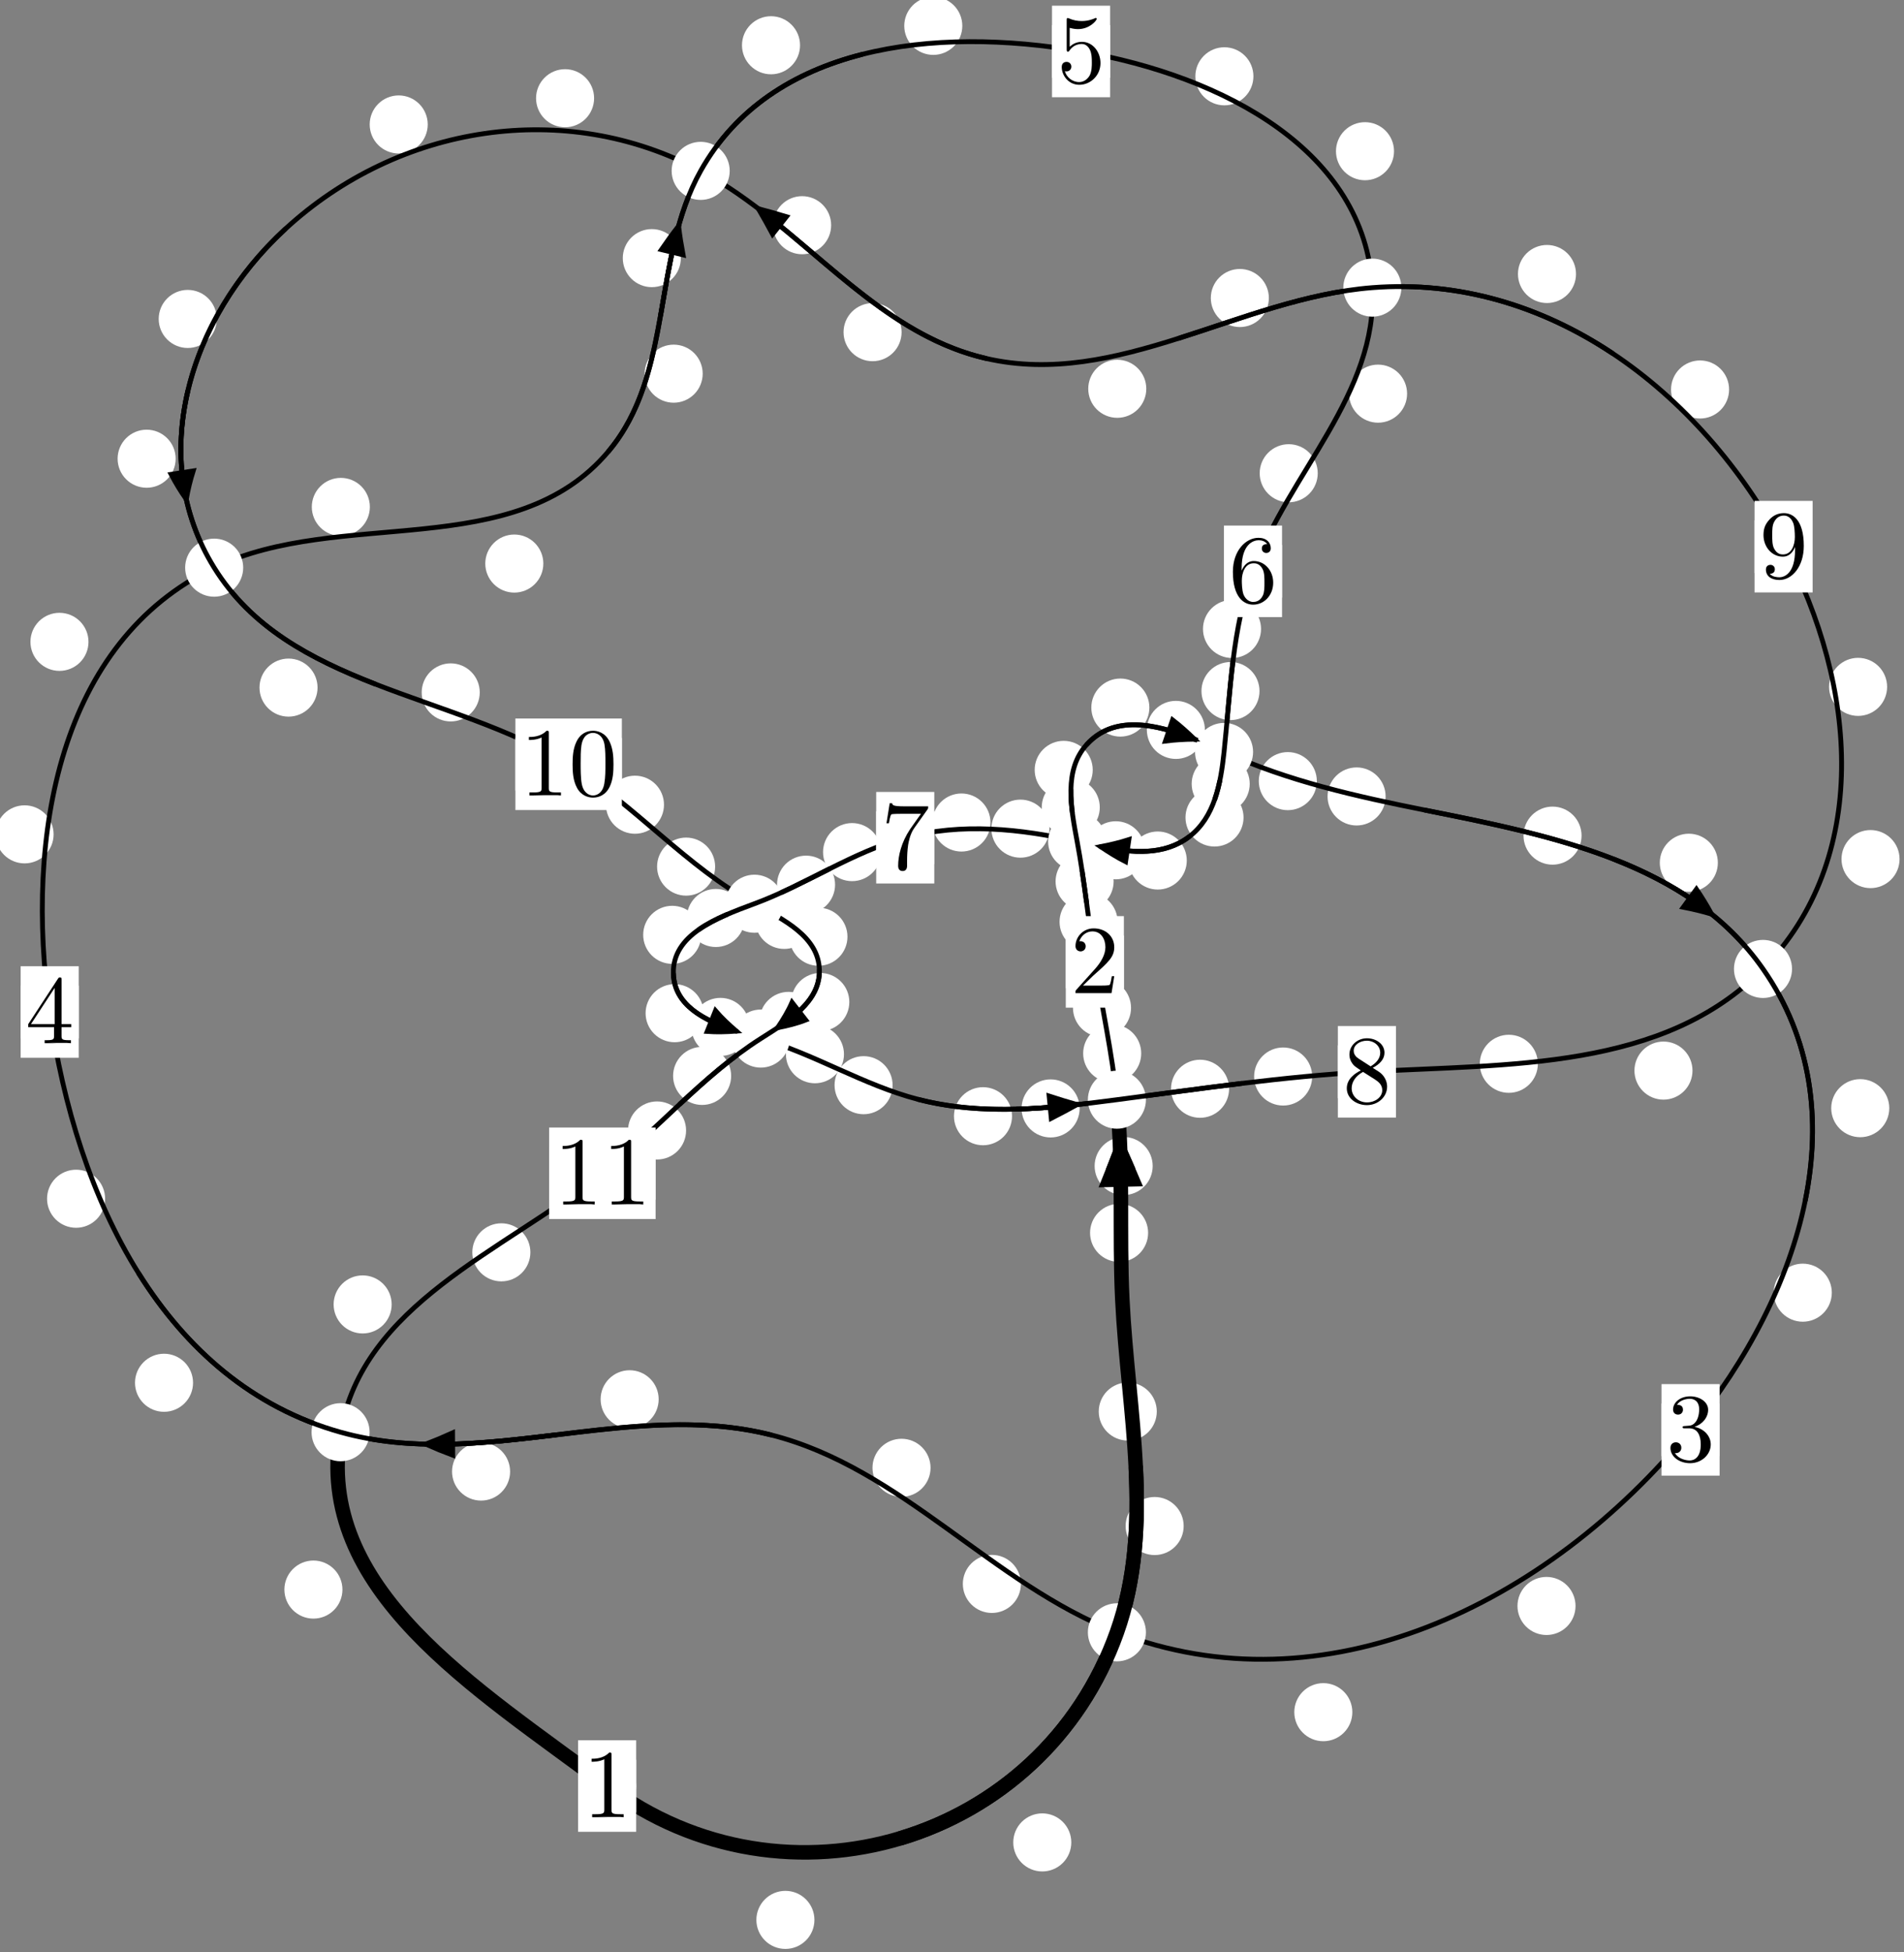 <?xml version="1.0"?>
<!-- Created by MetaPost 1.999 on 2021.07.06:0014 -->
<svg version="1.1" xmlns="http://www.w3.org/2000/svg" xmlns:xlink="http://www.w3.org/1999/xlink" width="196.042" height="200.915" viewBox="0 0 196.042 200.915">
<rect x="0" y="0" width="196.042" height="200.915" fill="#808080" stroke="none"/>
<!-- Original BoundingBox: -115.457031 -32.587616 80.584686 168.327499 -->
  <defs>
    <g transform="scale(0.01,0.01)" id="GLYPHcmr10_48">
      <path style="fill-rule: evenodd;" d="M460 -320C460 -400,455 -480,420 -554C374 -650,292 -666,250 -666C190 -666,117 -640,76 -547C44 -478,39 -400,39 -320C39 -245,43 -155,84 -79C127 2,200 22,249 22C303 22,379 1,423 -94C455 -163,460 -241,460 -320M249 -0C210 -0,151 -25,133 -121C122 -181,122 -273,122 -332C122 -396,122 -462,130 -516C149 -635,224 -644,249 -644C282 -644,348 -626,367 -527C377 -471,377 -395,377 -332C377 -257,377 -189,366 -125C351 -30,294 -0,249 -0"></path>
    </g>
    <g transform="scale(0.01,0.01)" id="GLYPHcmr10_49">
      <path style="fill-rule: evenodd;" d="M294 -640C294 -664,294 -666,271 -666C209 -602,121 -602,89 -602L89 -571C109 -571,168 -571,220 -597L220 -79C220 -43,217 -31,127 -31L95 -31L95 -0L257 -0L130 -3L217 -3L257 -3L297 -3L384 -3L419 -0L419 -31L387 -31C297 -31,294 -42,294 -79"></path>
    </g>
    <g transform="scale(0.01,0.01)" id="GLYPHcmr10_50">
      <path style="fill-rule: evenodd;" d="M127 -77L233 -180C389 -318,449 -372,449 -472C449 -586,359 -666,237 -666C124 -666,50 -574,50 -485C50 -429,100 -429,103 -429C120 -429,155 -441,155 -482C155 -508,137 -534,102 -534C94 -534,92 -534,89 -533C112 -598,166 -635,224 -635C315 -635,358 -554,358 -472C358 -392,308 -313,253 -251L61 -37C50 -26,50 -24,50 -0L421 -0L449 -174L424 -174C419 -144,412 -100,402 -85C395 -77,329 -77,307 -77"></path>
    </g>
    <g transform="scale(0.01,0.01)" id="GLYPHcmr10_51">
      <path style="fill-rule: evenodd;" d="M290 -352C372 -379,430 -449,430 -528C430 -610,342 -666,246 -666C145 -666,69 -606,69 -530C69 -497,91 -478,120 -478C151 -478,171 -500,171 -529C171 -579,124 -579,109 -579C140 -628,206 -641,242 -641C283 -641,338 -619,338 -529C338 -517,336 -459,310 -415C280 -367,246 -364,221 -363C213 -362,189 -360,182 -360C174 -359,167 -358,167 -348C167 -337,174 -337,191 -337L235 -337C317 -337,354 -269,354 -171C354 -35,285 -6,241 -6C198 -6,123 -23,88 -82C123 -77,154 -99,154 -137C154 -173,127 -193,98 -193C74 -193,42 -179,42 -135C42 -44,135 22,244 22C366 22,457 -69,457 -171C457 -253,394 -331,290 -352"></path>
    </g>
    <g transform="scale(0.01,0.01)" id="GLYPHcmr10_52">
      <path style="fill-rule: evenodd;" d="M294 -165L294 -78C294 -42,292 -31,218 -31L197 -31L197 -0L332 -0L238 -3L290 -3L332 -3L374 -3L427 -3L468 -0L468 -31L447 -31C373 -31,371 -42,371 -78L371 -165L471 -165L471 -196L371 -196L371 -651C371 -671,371 -677,355 -677C346 -677,343 -677,335 -665L28 -196L28 -165M300 -196L56 -196L300 -569"></path>
    </g>
    <g transform="scale(0.01,0.01)" id="GLYPHcmr10_53">
      <path style="fill-rule: evenodd;" d="M449 -201C449 -320,367 -420,259 -420C211 -420,168 -404,132 -369L132 -564C152 -558,185 -551,217 -551C340 -551,410 -642,410 -655C410 -661,407 -666,400 -666C399 -666,397 -666,392 -663C372 -654,323 -634,256 -634C216 -634,170 -641,123 -662C115 -665,113 -665,111 -665C101 -665,101 -657,101 -641L101 -345C101 -327,101 -319,115 -319C122 -319,124 -322,128 -328C139 -344,176 -398,257 -398C309 -398,334 -352,342 -334C358 -297,360 -258,360 -208C360 -173,360 -113,336 -71C312 -32,275 -6,229 -6C156 -6,99 -59,82 -118C85 -117,88 -116,99 -116C132 -116,149 -141,149 -165C149 -189,132 -214,99 -214C85 -214,50 -207,50 -161C50 -75,119 22,231 22C347 22,449 -74,449 -201"></path>
    </g>
    <g transform="scale(0.01,0.01)" id="GLYPHcmr10_54">
      <path style="fill-rule: evenodd;" d="M132 -328L132 -352C132 -605,256 -641,307 -641C331 -641,373 -635,395 -601C380 -601,340 -601,340 -556C340 -525,364 -510,386 -510C402 -510,432 -519,432 -558C432 -618,388 -666,305 -666C177 -666,42 -537,42 -316C42 -49,158 22,251 22C362 22,457 -72,457 -204C457 -331,368 -427,257 -427C189 -427,152 -376,132 -328M251 -6C188 -6,158 -66,152 -81C134 -128,134 -208,134 -226C134 -304,166 -404,256 -404C272 -404,318 -404,349 -342C367 -305,367 -254,367 -205C367 -157,367 -107,350 -71C320 -11,274 -6,251 -6"></path>
    </g>
    <g transform="scale(0.01,0.01)" id="GLYPHcmr10_55">
      <path style="fill-rule: evenodd;" d="M476 -609C485 -621,485 -623,485 -644L242 -644C120 -644,118 -657,114 -676L89 -676L56 -470L81 -470C84 -486,93 -549,106 -561C113 -567,191 -567,204 -567L411 -567C400 -551,321 -442,299 -409C209 -274,176 -135,176 -33C176 -23,176 22,222 22C268 22,268 -23,268 -33L268 -84C268 -139,271 -194,279 -248C283 -271,297 -357,341 -419"></path>
    </g>
    <g transform="scale(0.01,0.01)" id="GLYPHcmr10_56">
      <path style="fill-rule: evenodd;" d="M163 -457C117 -487,113 -521,113 -538C113 -599,178 -641,249 -641C322 -641,386 -589,386 -517C386 -460,347 -412,287 -377M309 -362C381 -399,430 -451,430 -517C430 -609,341 -666,250 -666C150 -666,69 -592,69 -499C69 -481,71 -436,113 -389C124 -377,161 -352,186 -335C128 -306,42 -250,42 -151C42 -45,144 22,249 22C362 22,457 -61,457 -168C457 -204,446 -249,408 -291C389 -312,373 -322,309 -362M209 -320L332 -242C360 -223,407 -193,407 -132C407 -58,332 -6,250 -6C164 -6,92 -68,92 -151C92 -209,124 -273,209 -320"></path>
    </g>
    <g transform="scale(0.01,0.01)" id="GLYPHcmr10_57">
      <path style="fill-rule: evenodd;" d="M367 -318L367 -286C367 -52,263 -6,205 -6C188 -6,134 -8,107 -42C151 -42,159 -71,159 -88C159 -119,135 -134,113 -134C97 -134,67 -125,67 -86C67 -19,121 22,206 22C335 22,457 -114,457 -329C457 -598,342 -666,253 -666C198 -666,149 -648,106 -603C65 -558,42 -516,42 -441C42 -316,130 -218,242 -218C303 -218,344 -260,367 -318M243 -241C227 -241,181 -241,150 -304C132 -341,132 -391,132 -440C132 -494,132 -541,153 -578C180 -628,218 -641,253 -641C299 -641,332 -607,349 -562C361 -530,365 -467,365 -421C365 -338,331 -241,243 -241"></path>
    </g>
  </defs>
  <path d="M83.856 197.599C83.856 196.806,83.541 196.046,82.981 195.486C82.42 194.925,81.66 194.61,80.868 194.61C80.075 194.61,79.315 194.925,78.754 195.486C78.194 196.046,77.879 196.806,77.879 197.599C77.879 198.392,78.194 199.152,78.754 199.712C79.315 200.273,80.075 200.588,80.868 200.588C81.66 200.588,82.42 200.273,82.981 199.712C83.541 199.152,83.856 198.392,83.856 197.599Z" style="fill: rgb(100%,100%,100%);stroke: none;"></path>
  <path d="M65.501 183.824C65.501 183.031,65.186 182.271,64.625 181.711C64.065 181.15,63.304 180.835,62.512 180.835C61.719 180.835,60.959 181.15,60.398 181.711C59.838 182.271,59.523 183.031,59.523 183.824C59.523 184.617,59.838 185.377,60.398 185.937C60.959 186.498,61.719 186.813,62.512 186.813C63.304 186.813,64.065 186.498,64.625 185.937C65.186 185.377,65.501 184.617,65.501 183.824Z" style="fill: rgb(100%,100%,100%);stroke: none;"></path>
  <path d="M121.875 157.061C121.875 156.269,121.56 155.509,121 154.948C120.439 154.388,119.679 154.073,118.886 154.073C118.094 154.073,117.334 154.388,116.773 154.948C116.213 155.509,115.898 156.269,115.898 157.061C115.898 157.854,116.213 158.614,116.773 159.175C117.334 159.735,118.094 160.05,118.886 160.05C119.679 160.05,120.439 159.735,121 159.175C121.56 158.614,121.875 157.854,121.875 157.061Z" style="fill: rgb(100%,100%,100%);stroke: none;"></path>
  <path d="M110.305 189.625C110.305 188.832,109.99 188.072,109.43 187.512C108.869 186.951,108.109 186.636,107.317 186.636C106.524 186.636,105.764 186.951,105.203 187.512C104.643 188.072,104.328 188.832,104.328 189.625C104.328 190.418,104.643 191.178,105.203 191.738C105.764 192.299,106.524 192.614,107.317 192.614C108.109 192.614,108.869 192.299,109.43 191.738C109.99 191.178,110.305 190.418,110.305 189.625Z" style="fill: rgb(100%,100%,100%);stroke: none;"></path>
  <path d="M118.213 126.889C118.213 126.096,117.898 125.336,117.338 124.776C116.777 124.215,116.017 123.9,115.224 123.9C114.432 123.9,113.672 124.215,113.111 124.776C112.551 125.336,112.236 126.096,112.236 126.889C112.236 127.682,112.551 128.442,113.111 129.002C113.672 129.563,114.432 129.878,115.224 129.878C116.017 129.878,116.777 129.563,117.338 129.002C117.898 128.442,118.213 127.682,118.213 126.889Z" style="fill: rgb(100%,100%,100%);stroke: none;"></path>
  <path d="M119.107 145.276C119.107 144.484,118.792 143.724,118.232 143.163C117.671 142.603,116.911 142.288,116.118 142.288C115.326 142.288,114.566 142.603,114.005 143.163C113.445 143.724,113.13 144.484,113.13 145.276C113.13 146.069,113.445 146.829,114.005 147.39C114.566 147.95,115.326 148.265,116.118 148.265C116.911 148.265,117.671 147.95,118.232 147.39C118.792 146.829,119.107 146.069,119.107 145.276Z" style="fill: rgb(100%,100%,100%);stroke: none;"></path>
  <path d="M117.503 108.418C117.503 107.625,117.189 106.865,116.628 106.304C116.068 105.744,115.307 105.429,114.515 105.429C113.722 105.429,112.962 105.744,112.401 106.304C111.841 106.865,111.526 107.625,111.526 108.418C111.526 109.21,111.841 109.971,112.401 110.531C112.962 111.092,113.722 111.407,114.515 111.407C115.307 111.407,116.068 111.092,116.628 110.531C117.189 109.971,117.503 109.21,117.503 108.418Z" style="fill: rgb(100%,100%,100%);stroke: none;"></path>
  <path d="M118.684 120.009C118.684 119.216,118.369 118.456,117.808 117.896C117.248 117.335,116.488 117.02,115.695 117.02C114.902 117.02,114.142 117.335,113.582 117.896C113.021 118.456,112.706 119.216,112.706 120.009C112.706 120.802,113.021 121.562,113.582 122.122C114.142 122.683,114.902 122.998,115.695 122.998C116.488 122.998,117.248 122.683,117.808 122.122C118.369 121.562,118.684 120.802,118.684 120.009Z" style="fill: rgb(100%,100%,100%);stroke: none;"></path>
  <path d="M115.072 94.876C115.072 94.083,114.757 93.323,114.197 92.763C113.636 92.202,112.876 91.887,112.083 91.887C111.291 91.887,110.531 92.202,109.97 92.763C109.41 93.323,109.095 94.083,109.095 94.876C109.095 95.669,109.41 96.429,109.97 96.989C110.531 97.55,111.291 97.865,112.083 97.865C112.876 97.865,113.636 97.55,114.197 96.989C114.757 96.429,115.072 95.669,115.072 94.876Z" style="fill: rgb(100%,100%,100%);stroke: none;"></path>
  <path d="M116.455 103.733C116.455 102.94,116.14 102.18,115.579 101.619C115.019 101.059,114.259 100.744,113.466 100.744C112.673 100.744,111.913 101.059,111.353 101.619C110.792 102.18,110.477 102.94,110.477 103.733C110.477 104.525,110.792 105.286,111.353 105.846C111.913 106.407,112.673 106.721,113.466 106.721C114.259 106.721,115.019 106.407,115.579 105.846C116.14 105.286,116.455 104.525,116.455 103.733Z" style="fill: rgb(100%,100%,100%);stroke: none;"></path>
  <path d="M113.237 83.095C113.237 82.302,112.922 81.542,112.362 80.981C111.801 80.421,111.041 80.106,110.248 80.106C109.456 80.106,108.696 80.421,108.135 80.981C107.575 81.542,107.26 82.302,107.26 83.095C107.26 83.887,107.575 84.647,108.135 85.208C108.696 85.768,109.456 86.083,110.248 86.083C111.041 86.083,111.801 85.768,112.362 85.208C112.922 84.647,113.237 83.887,113.237 83.095Z" style="fill: rgb(100%,100%,100%);stroke: none;"></path>
  <path d="M114.664 90.715C114.664 89.923,114.349 89.163,113.788 88.602C113.228 88.042,112.468 87.727,111.675 87.727C110.882 87.727,110.122 88.042,109.562 88.602C109.001 89.163,108.686 89.923,108.686 90.715C108.686 91.508,109.001 92.268,109.562 92.829C110.122 93.389,110.882 93.704,111.675 93.704C112.468 93.704,113.228 93.389,113.788 92.829C114.349 92.268,114.664 91.508,114.664 90.715Z" style="fill: rgb(100%,100%,100%);stroke: none;"></path>
  <path d="M118.344 72.825C118.344 72.033,118.029 71.272,117.468 70.712C116.908 70.151,116.148 69.837,115.355 69.837C114.562 69.837,113.802 70.151,113.242 70.712C112.681 71.272,112.366 72.033,112.366 72.825C112.366 73.618,112.681 74.378,113.242 74.939C113.802 75.499,114.562 75.814,115.355 75.814C116.148 75.814,116.908 75.499,117.468 74.939C118.029 74.378,118.344 73.618,118.344 72.825Z" style="fill: rgb(100%,100%,100%);stroke: none;"></path>
  <path d="M112.511 79.238C112.511 78.445,112.196 77.685,111.636 77.124C111.075 76.564,110.315 76.249,109.522 76.249C108.73 76.249,107.969 76.564,107.409 77.124C106.849 77.685,106.534 78.445,106.534 79.238C106.534 80.03,106.849 80.79,107.409 81.351C107.969 81.911,108.73 82.226,109.522 82.226C110.315 82.226,111.075 81.911,111.636 81.351C112.196 80.79,112.511 80.03,112.511 79.238Z" style="fill: rgb(100%,100%,100%);stroke: none;"></path>
  <path d="M135.586 80.395C135.586 79.602,135.271 78.842,134.711 78.282C134.15 77.721,133.39 77.406,132.597 77.406C131.805 77.406,131.045 77.721,130.484 78.282C129.924 78.842,129.609 79.602,129.609 80.395C129.609 81.188,129.924 81.948,130.484 82.508C131.045 83.069,131.805 83.384,132.597 83.384C133.39 83.384,134.15 83.069,134.711 82.508C135.271 81.948,135.586 81.188,135.586 80.395Z" style="fill: rgb(100%,100%,100%);stroke: none;"></path>
  <path d="M124.06 75.122C124.06 74.33,123.745 73.569,123.185 73.009C122.624 72.448,121.864 72.134,121.071 72.134C120.279 72.134,119.519 72.448,118.958 73.009C118.398 73.569,118.083 74.33,118.083 75.122C118.083 75.915,118.398 76.675,118.958 77.236C119.519 77.796,120.279 78.111,121.071 78.111C121.864 78.111,122.624 77.796,123.185 77.236C123.745 76.675,124.06 75.915,124.06 75.122Z" style="fill: rgb(100%,100%,100%);stroke: none;"></path>
  <path d="M162.843 86.005C162.843 85.213,162.528 84.453,161.968 83.892C161.407 83.332,160.647 83.017,159.854 83.017C159.062 83.017,158.301 83.332,157.741 83.892C157.18 84.453,156.865 85.213,156.865 86.005C156.865 86.798,157.18 87.558,157.741 88.119C158.301 88.679,159.062 88.994,159.854 88.994C160.647 88.994,161.407 88.679,161.968 88.119C162.528 87.558,162.843 86.798,162.843 86.005Z" style="fill: rgb(100%,100%,100%);stroke: none;"></path>
  <path d="M142.668 81.973C142.668 81.18,142.354 80.42,141.793 79.859C141.233 79.299,140.472 78.984,139.68 78.984C138.887 78.984,138.127 79.299,137.566 79.859C137.006 80.42,136.691 81.18,136.691 81.973C136.691 82.765,137.006 83.525,137.566 84.086C138.127 84.646,138.887 84.961,139.68 84.961C140.472 84.961,141.233 84.646,141.793 84.086C142.354 83.525,142.668 82.765,142.668 81.973Z" style="fill: rgb(100%,100%,100%);stroke: none;"></path>
  <path d="M194.526 114.055C194.526 113.263,194.211 112.503,193.651 111.942C193.09 111.382,192.33 111.067,191.537 111.067C190.745 111.067,189.984 111.382,189.424 111.942C188.863 112.503,188.548 113.263,188.548 114.055C188.548 114.848,188.863 115.608,189.424 116.169C189.984 116.729,190.745 117.044,191.537 117.044C192.33 117.044,193.09 116.729,193.651 116.169C194.211 115.608,194.526 114.848,194.526 114.055Z" style="fill: rgb(100%,100%,100%);stroke: none;"></path>
  <path d="M176.876 88.795C176.876 88.002,176.561 87.242,176.001 86.682C175.44 86.121,174.68 85.806,173.887 85.806C173.095 85.806,172.334 86.121,171.774 86.682C171.213 87.242,170.898 88.002,170.898 88.795C170.898 89.588,171.213 90.348,171.774 90.908C172.334 91.469,173.095 91.784,173.887 91.784C174.68 91.784,175.44 91.469,176.001 90.908C176.561 90.348,176.876 89.588,176.876 88.795Z" style="fill: rgb(100%,100%,100%);stroke: none;"></path>
  <path d="M162.222 165.289C162.222 164.497,161.907 163.736,161.346 163.176C160.786 162.615,160.026 162.3,159.233 162.3C158.44 162.3,157.68 162.615,157.12 163.176C156.559 163.736,156.244 164.497,156.244 165.289C156.244 166.082,156.559 166.842,157.12 167.403C157.68 167.963,158.44 168.278,159.233 168.278C160.026 168.278,160.786 167.963,161.346 167.403C161.907 166.842,162.222 166.082,162.222 165.289Z" style="fill: rgb(100%,100%,100%);stroke: none;"></path>
  <path d="M188.61 133.045C188.61 132.253,188.295 131.493,187.734 130.932C187.174 130.372,186.414 130.057,185.621 130.057C184.828 130.057,184.068 130.372,183.508 130.932C182.947 131.493,182.632 132.253,182.632 133.045C182.632 133.838,182.947 134.598,183.508 135.159C184.068 135.719,184.828 136.034,185.621 136.034C186.414 136.034,187.174 135.719,187.734 135.159C188.295 134.598,188.61 133.838,188.61 133.045Z" style="fill: rgb(100%,100%,100%);stroke: none;"></path>
  <path d="M105.115 163.02C105.115 162.228,104.8 161.467,104.239 160.907C103.679 160.347,102.919 160.032,102.126 160.032C101.333 160.032,100.573 160.347,100.013 160.907C99.452 161.467,99.137 162.228,99.137 163.02C99.137 163.813,99.452 164.573,100.013 165.134C100.573 165.694,101.333 166.009,102.126 166.009C102.919 166.009,103.679 165.694,104.239 165.134C104.8 164.573,105.115 163.813,105.115 163.02Z" style="fill: rgb(100%,100%,100%);stroke: none;"></path>
  <path d="M139.242 176.221C139.242 175.428,138.927 174.668,138.367 174.107C137.806 173.547,137.046 173.232,136.253 173.232C135.461 173.232,134.7 173.547,134.14 174.107C133.579 174.668,133.265 175.428,133.265 176.221C133.265 177.013,133.579 177.774,134.14 178.334C134.7 178.895,135.461 179.21,136.253 179.21C137.046 179.21,137.806 178.895,138.367 178.334C138.927 177.774,139.242 177.013,139.242 176.221Z" style="fill: rgb(100%,100%,100%);stroke: none;"></path>
  <path d="M67.819 144.016C67.819 143.224,67.504 142.464,66.943 141.903C66.383 141.343,65.623 141.028,64.83 141.028C64.037 141.028,63.277 141.343,62.717 141.903C62.156 142.464,61.841 143.224,61.841 144.016C61.841 144.809,62.156 145.569,62.717 146.13C63.277 146.69,64.037 147.005,64.83 147.005C65.623 147.005,66.383 146.69,66.943 146.13C67.504 145.569,67.819 144.809,67.819 144.016Z" style="fill: rgb(100%,100%,100%);stroke: none;"></path>
  <path d="M95.812 151.069C95.812 150.277,95.497 149.516,94.936 148.956C94.376 148.395,93.616 148.08,92.823 148.08C92.03 148.08,91.27 148.395,90.71 148.956C90.149 149.516,89.834 150.277,89.834 151.069C89.834 151.862,90.149 152.622,90.71 153.183C91.27 153.743,92.03 154.058,92.823 154.058C93.616 154.058,94.376 153.743,94.936 153.183C95.497 152.622,95.812 151.862,95.812 151.069Z" style="fill: rgb(100%,100%,100%);stroke: none;"></path>
  <path d="M19.877 142.318C19.877 141.525,19.562 140.765,19.002 140.204C18.441 139.644,17.681 139.329,16.889 139.329C16.096 139.329,15.336 139.644,14.775 140.204C14.215 140.765,13.9 141.525,13.9 142.318C13.9 143.11,14.215 143.87,14.775 144.431C15.336 144.991,16.096 145.306,16.889 145.306C17.681 145.306,18.441 144.991,19.002 144.431C19.562 143.87,19.877 143.11,19.877 142.318Z" style="fill: rgb(100%,100%,100%);stroke: none;"></path>
  <path d="M52.522 151.455C52.522 150.662,52.207 149.902,51.646 149.342C51.086 148.781,50.326 148.466,49.533 148.466C48.74 148.466,47.98 148.781,47.42 149.342C46.859 149.902,46.544 150.662,46.544 151.455C46.544 152.248,46.859 153.008,47.42 153.568C47.98 154.129,48.74 154.444,49.533 154.444C50.326 154.444,51.086 154.129,51.646 153.568C52.207 153.008,52.522 152.248,52.522 151.455Z" style="fill: rgb(100%,100%,100%);stroke: none;"></path>
  <path d="M5.52 85.873C5.52 85.081,5.206 84.32,4.645 83.76C4.085 83.2,3.324 82.885,2.532 82.885C1.739 82.885,0.979 83.2,0.418 83.76C-0.142 84.32,-0.457 85.081,-0.457 85.873C-0.457 86.666,-0.142 87.426,0.418 87.987C0.979 88.547,1.739 88.862,2.532 88.862C3.324 88.862,4.085 88.547,4.645 87.987C5.206 87.426,5.52 86.666,5.52 85.873Z" style="fill: rgb(100%,100%,100%);stroke: none;"></path>
  <path d="M10.822 123.377C10.822 122.584,10.507 121.824,9.947 121.264C9.387 120.703,8.626 120.388,7.834 120.388C7.041 120.388,6.281 120.703,5.72 121.264C5.16 121.824,4.845 122.584,4.845 123.377C4.845 124.17,5.16 124.93,5.72 125.49C6.281 126.051,7.041 126.366,7.834 126.366C8.626 126.366,9.387 126.051,9.947 125.49C10.507 124.93,10.822 124.17,10.822 123.377Z" style="fill: rgb(100%,100%,100%);stroke: none;"></path>
  <path d="M38.082 52.173C38.082 51.38,37.767 50.62,37.207 50.059C36.646 49.499,35.886 49.184,35.093 49.184C34.301 49.184,33.541 49.499,32.98 50.059C32.42 50.62,32.105 51.38,32.105 52.173C32.105 52.965,32.42 53.726,32.98 54.286C33.541 54.847,34.301 55.161,35.093 55.161C35.886 55.161,36.646 54.847,37.207 54.286C37.767 53.726,38.082 52.965,38.082 52.173Z" style="fill: rgb(100%,100%,100%);stroke: none;"></path>
  <path d="M9.111 66.061C9.111 65.268,8.796 64.508,8.236 63.948C7.676 63.387,6.915 63.072,6.123 63.072C5.33 63.072,4.57 63.387,4.009 63.948C3.449 64.508,3.134 65.268,3.134 66.061C3.134 66.854,3.449 67.614,4.009 68.174C4.57 68.735,5.33 69.05,6.123 69.05C6.915 69.05,7.676 68.735,8.236 68.174C8.796 67.614,9.111 66.854,9.111 66.061Z" style="fill: rgb(100%,100%,100%);stroke: none;"></path>
  <path d="M72.352 38.459C72.352 37.667,72.037 36.907,71.477 36.346C70.916 35.786,70.156 35.471,69.363 35.471C68.571 35.471,67.811 35.786,67.25 36.346C66.69 36.907,66.375 37.667,66.375 38.459C66.375 39.252,66.69 40.012,67.25 40.573C67.811 41.133,68.571 41.448,69.363 41.448C70.156 41.448,70.916 41.133,71.477 40.573C72.037 40.012,72.352 39.252,72.352 38.459Z" style="fill: rgb(100%,100%,100%);stroke: none;"></path>
  <path d="M55.944 58.003C55.944 57.211,55.629 56.45,55.068 55.89C54.508 55.329,53.748 55.015,52.955 55.015C52.162 55.015,51.402 55.329,50.842 55.89C50.281 56.45,49.966 57.211,49.966 58.003C49.966 58.796,50.281 59.556,50.842 60.117C51.402 60.677,52.162 60.992,52.955 60.992C53.748 60.992,54.508 60.677,55.068 60.117C55.629 59.556,55.944 58.796,55.944 58.003Z" style="fill: rgb(100%,100%,100%);stroke: none;"></path>
  <path d="M82.375 4.658C82.375 3.865,82.06 3.105,81.499 2.545C80.939 1.984,80.179 1.669,79.386 1.669C78.593 1.669,77.833 1.984,77.273 2.545C76.712 3.105,76.397 3.865,76.397 4.658C76.397 5.451,76.712 6.211,77.273 6.771C77.833 7.332,78.593 7.647,79.386 7.647C80.179 7.647,80.939 7.332,81.499 6.771C82.06 6.211,82.375 5.451,82.375 4.658Z" style="fill: rgb(100%,100%,100%);stroke: none;"></path>
  <path d="M70.102 26.567C70.102 25.774,69.787 25.014,69.226 24.453C68.666 23.893,67.906 23.578,67.113 23.578C66.32 23.578,65.56 23.893,65 24.453C64.439 25.014,64.124 25.774,64.124 26.567C64.124 27.359,64.439 28.119,65 28.68C65.56 29.24,66.32 29.555,67.113 29.555C67.906 29.555,68.666 29.24,69.226 28.68C69.787 28.119,70.102 27.359,70.102 26.567Z" style="fill: rgb(100%,100%,100%);stroke: none;"></path>
  <path d="M129.056 7.853C129.056 7.06,128.741 6.3,128.18 5.74C127.62 5.179,126.86 4.864,126.067 4.864C125.274 4.864,124.514 5.179,123.954 5.74C123.393 6.3,123.078 7.06,123.078 7.853C123.078 8.646,123.393 9.406,123.954 9.966C124.514 10.527,125.274 10.842,126.067 10.842C126.86 10.842,127.62 10.527,128.18 9.966C128.741 9.406,129.056 8.646,129.056 7.853Z" style="fill: rgb(100%,100%,100%);stroke: none;"></path>
  <path d="M99.082 2.661C99.082 1.869,98.768 1.108,98.207 0.548C97.647 -0.013,96.886 -0.327,96.094 -0.327C95.301 -0.327,94.541 -0.013,93.98 0.548C93.42 1.108,93.105 1.869,93.105 2.661C93.105 3.454,93.42 4.214,93.98 4.775C94.541 5.335,95.301 5.65,96.094 5.65C96.886 5.65,97.647 5.335,98.207 4.775C98.768 4.214,99.082 3.454,99.082 2.661Z" style="fill: rgb(100%,100%,100%);stroke: none;"></path>
  <path d="M144.878 40.516C144.878 39.723,144.563 38.963,144.003 38.402C143.442 37.842,142.682 37.527,141.889 37.527C141.097 37.527,140.337 37.842,139.776 38.402C139.216 38.963,138.901 39.723,138.901 40.516C138.901 41.308,139.216 42.069,139.776 42.629C140.337 43.19,141.097 43.505,141.889 43.505C142.682 43.505,143.442 43.19,144.003 42.629C144.563 42.069,144.878 41.308,144.878 40.516Z" style="fill: rgb(100%,100%,100%);stroke: none;"></path>
  <path d="M143.533 15.563C143.533 14.77,143.218 14.01,142.658 13.449C142.097 12.889,141.337 12.574,140.544 12.574C139.752 12.574,138.992 12.889,138.431 13.449C137.871 14.01,137.556 14.77,137.556 15.563C137.556 16.355,137.871 17.116,138.431 17.676C138.992 18.237,139.752 18.551,140.544 18.551C141.337 18.551,142.097 18.237,142.658 17.676C143.218 17.116,143.533 16.355,143.533 15.563Z" style="fill: rgb(100%,100%,100%);stroke: none;"></path>
  <path d="M129.841 64.733C129.841 63.941,129.526 63.18,128.965 62.62C128.405 62.059,127.645 61.744,126.852 61.744C126.059 61.744,125.299 62.059,124.739 62.62C124.178 63.18,123.863 63.941,123.863 64.733C123.863 65.526,124.178 66.286,124.739 66.847C125.299 67.407,126.059 67.722,126.852 67.722C127.645 67.722,128.405 67.407,128.965 66.847C129.526 66.286,129.841 65.526,129.841 64.733Z" style="fill: rgb(100%,100%,100%);stroke: none;"></path>
  <path d="M135.679 48.707C135.679 47.914,135.364 47.154,134.804 46.594C134.243 46.033,133.483 45.718,132.69 45.718C131.898 45.718,131.138 46.033,130.577 46.594C130.017 47.154,129.702 47.914,129.702 48.707C129.702 49.5,130.017 50.26,130.577 50.82C131.138 51.381,131.898 51.696,132.69 51.696C133.483 51.696,134.243 51.381,134.804 50.82C135.364 50.26,135.679 49.5,135.679 48.707Z" style="fill: rgb(100%,100%,100%);stroke: none;"></path>
  <path d="M128.675 80.678C128.675 79.885,128.36 79.125,127.8 78.564C127.24 78.004,126.479 77.689,125.687 77.689C124.894 77.689,124.134 78.004,123.573 78.564C123.013 79.125,122.698 79.885,122.698 80.678C122.698 81.47,123.013 82.23,123.573 82.791C124.134 83.351,124.894 83.666,125.687 83.666C126.479 83.666,127.24 83.351,127.8 82.791C128.36 82.23,128.675 81.47,128.675 80.678Z" style="fill: rgb(100%,100%,100%);stroke: none;"></path>
  <path d="M129.683 71.126C129.683 70.333,129.368 69.573,128.808 69.013C128.247 68.452,127.487 68.137,126.694 68.137C125.902 68.137,125.141 68.452,124.581 69.013C124.02 69.573,123.706 70.333,123.706 71.126C123.706 71.919,124.02 72.679,124.581 73.239C125.141 73.8,125.902 74.115,126.694 74.115C127.487 74.115,128.247 73.8,128.808 73.239C129.368 72.679,129.683 71.919,129.683 71.126Z" style="fill: rgb(100%,100%,100%);stroke: none;"></path>
  <path d="M122.195 88.568C122.195 87.775,121.88 87.015,121.319 86.454C120.759 85.894,119.999 85.579,119.206 85.579C118.413 85.579,117.653 85.894,117.093 86.454C116.532 87.015,116.217 87.775,116.217 88.568C116.217 89.36,116.532 90.12,117.093 90.681C117.653 91.241,118.413 91.556,119.206 91.556C119.999 91.556,120.759 91.241,121.319 90.681C121.88 90.12,122.195 89.36,122.195 88.568Z" style="fill: rgb(100%,100%,100%);stroke: none;"></path>
  <path d="M128.039 84.138C128.039 83.346,127.724 82.586,127.164 82.025C126.603 81.465,125.843 81.15,125.05 81.15C124.258 81.15,123.498 81.465,122.937 82.025C122.377 82.586,122.062 83.346,122.062 84.138C122.062 84.931,122.377 85.691,122.937 86.252C123.498 86.812,124.258 87.127,125.05 87.127C125.843 87.127,126.603 86.812,127.164 86.252C127.724 85.691,128.039 84.931,128.039 84.138Z" style="fill: rgb(100%,100%,100%);stroke: none;"></path>
  <path d="M108.054 85.286C108.054 84.494,107.739 83.734,107.179 83.173C106.618 82.613,105.858 82.298,105.066 82.298C104.273 82.298,103.513 82.613,102.952 83.173C102.392 83.734,102.077 84.494,102.077 85.286C102.077 86.079,102.392 86.839,102.952 87.4C103.513 87.96,104.273 88.275,105.066 88.275C105.858 88.275,106.618 87.96,107.179 87.4C107.739 86.839,108.054 86.079,108.054 85.286Z" style="fill: rgb(100%,100%,100%);stroke: none;"></path>
  <path d="M117.871 87.514C117.871 86.721,117.556 85.961,116.995 85.4C116.435 84.84,115.675 84.525,114.882 84.525C114.089 84.525,113.329 84.84,112.769 85.4C112.208 85.961,111.893 86.721,111.893 87.514C111.893 88.306,112.208 89.066,112.769 89.627C113.329 90.187,114.089 90.502,114.882 90.502C115.675 90.502,116.435 90.187,116.995 89.627C117.556 89.066,117.871 88.306,117.871 87.514Z" style="fill: rgb(100%,100%,100%);stroke: none;"></path>
  <path d="M90.721 87.701C90.721 86.908,90.406 86.148,89.846 85.588C89.285 85.027,88.525 84.712,87.732 84.712C86.94 84.712,86.18 85.027,85.619 85.588C85.059 86.148,84.744 86.908,84.744 87.701C84.744 88.494,85.059 89.254,85.619 89.814C86.18 90.375,86.94 90.69,87.732 90.69C88.525 90.69,89.285 90.375,89.846 89.814C90.406 89.254,90.721 88.494,90.721 87.701Z" style="fill: rgb(100%,100%,100%);stroke: none;"></path>
  <path d="M101.983 84.655C101.983 83.862,101.668 83.102,101.108 82.542C100.547 81.981,99.787 81.666,98.994 81.666C98.202 81.666,97.441 81.981,96.881 82.542C96.32 83.102,96.005 83.862,96.005 84.655C96.005 85.448,96.32 86.208,96.881 86.768C97.441 87.329,98.202 87.644,98.994 87.644C99.787 87.644,100.547 87.329,101.108 86.768C101.668 86.208,101.983 85.448,101.983 84.655Z" style="fill: rgb(100%,100%,100%);stroke: none;"></path>
  <path d="M76.693 94.48C76.693 93.688,76.378 92.927,75.817 92.367C75.257 91.807,74.497 91.492,73.704 91.492C72.911 91.492,72.151 91.807,71.591 92.367C71.03 92.927,70.715 93.688,70.715 94.48C70.715 95.273,71.03 96.033,71.591 96.594C72.151 97.154,72.911 97.469,73.704 97.469C74.497 97.469,75.257 97.154,75.817 96.594C76.378 96.033,76.693 95.273,76.693 94.48Z" style="fill: rgb(100%,100%,100%);stroke: none;"></path>
  <path d="M85.982 91.053C85.982 90.26,85.667 89.5,85.107 88.94C84.547 88.379,83.786 88.064,82.994 88.064C82.201 88.064,81.441 88.379,80.88 88.94C80.32 89.5,80.005 90.26,80.005 91.053C80.005 91.846,80.32 92.606,80.88 93.166C81.441 93.727,82.201 94.042,82.994 94.042C83.786 94.042,84.547 93.727,85.107 93.166C85.667 92.606,85.982 91.846,85.982 91.053Z" style="fill: rgb(100%,100%,100%);stroke: none;"></path>
  <path d="M72.449 104.28C72.449 103.487,72.134 102.727,71.574 102.166C71.013 101.606,70.253 101.291,69.461 101.291C68.668 101.291,67.908 101.606,67.347 102.166C66.787 102.727,66.472 103.487,66.472 104.28C66.472 105.072,66.787 105.833,67.347 106.393C67.908 106.954,68.668 107.269,69.461 107.269C70.253 107.269,71.013 106.954,71.574 106.393C72.134 105.833,72.449 105.072,72.449 104.28Z" style="fill: rgb(100%,100%,100%);stroke: none;"></path>
  <path d="M72.201 96.216C72.201 95.423,71.886 94.663,71.326 94.102C70.765 93.542,70.005 93.227,69.213 93.227C68.42 93.227,67.66 93.542,67.099 94.102C66.539 94.663,66.224 95.423,66.224 96.216C66.224 97.008,66.539 97.768,67.099 98.329C67.66 98.889,68.42 99.204,69.213 99.204C70.005 99.204,70.765 98.889,71.326 98.329C71.886 97.768,72.201 97.008,72.201 96.216Z" style="fill: rgb(100%,100%,100%);stroke: none;"></path>
  <path d="M86.898 108.503C86.898 107.711,86.583 106.95,86.022 106.39C85.462 105.829,84.702 105.515,83.909 105.515C83.116 105.515,82.356 105.829,81.796 106.39C81.235 106.95,80.92 107.711,80.92 108.503C80.92 109.296,81.235 110.056,81.796 110.617C82.356 111.177,83.116 111.492,83.909 111.492C84.702 111.492,85.462 111.177,86.022 110.617C86.583 110.056,86.898 109.296,86.898 108.503Z" style="fill: rgb(100%,100%,100%);stroke: none;"></path>
  <path d="M77.166 105.692C77.166 104.899,76.852 104.139,76.291 103.578C75.731 103.018,74.97 102.703,74.178 102.703C73.385 102.703,72.625 103.018,72.064 103.578C71.504 104.139,71.189 104.899,71.189 105.692C71.189 106.484,71.504 107.245,72.064 107.805C72.625 108.366,73.385 108.681,74.178 108.681C74.97 108.681,75.731 108.366,76.291 107.805C76.852 107.245,77.166 106.484,77.166 105.692Z" style="fill: rgb(100%,100%,100%);stroke: none;"></path>
  <path d="M104.202 114.883C104.202 114.091,103.887 113.33,103.326 112.77C102.766 112.209,102.006 111.895,101.213 111.895C100.42 111.895,99.66 112.209,99.1 112.77C98.539 113.33,98.224 114.091,98.224 114.883C98.224 115.676,98.539 116.436,99.1 116.997C99.66 117.557,100.42 117.872,101.213 117.872C102.006 117.872,102.766 117.557,103.326 116.997C103.887 116.436,104.202 115.676,104.202 114.883Z" style="fill: rgb(100%,100%,100%);stroke: none;"></path>
  <path d="M91.906 111.691C91.906 110.898,91.591 110.138,91.031 109.577C90.47 109.017,89.71 108.702,88.917 108.702C88.125 108.702,87.365 109.017,86.804 109.577C86.244 110.138,85.929 110.898,85.929 111.691C85.929 112.483,86.244 113.243,86.804 113.804C87.365 114.364,88.125 114.679,88.917 114.679C89.71 114.679,90.47 114.364,91.031 113.804C91.591 113.243,91.906 112.483,91.906 111.691Z" style="fill: rgb(100%,100%,100%);stroke: none;"></path>
  <path d="M126.552 112.058C126.552 111.265,126.237 110.505,125.676 109.944C125.116 109.384,124.356 109.069,123.563 109.069C122.77 109.069,122.01 109.384,121.45 109.944C120.889 110.505,120.574 111.265,120.574 112.058C120.574 112.85,120.889 113.611,121.45 114.171C122.01 114.732,122.77 115.046,123.563 115.046C124.356 115.046,125.116 114.732,125.676 114.171C126.237 113.611,126.552 112.85,126.552 112.058Z" style="fill: rgb(100%,100%,100%);stroke: none;"></path>
  <path d="M111.163 114.081C111.163 113.288,110.848 112.528,110.288 111.968C109.727 111.407,108.967 111.092,108.175 111.092C107.382 111.092,106.622 111.407,106.061 111.968C105.501 112.528,105.186 113.288,105.186 114.081C105.186 114.874,105.501 115.634,106.061 116.194C106.622 116.755,107.382 117.07,108.175 117.07C108.967 117.07,109.727 116.755,110.288 116.194C110.848 115.634,111.163 114.874,111.163 114.081Z" style="fill: rgb(100%,100%,100%);stroke: none;"></path>
  <path d="M158.342 109.488C158.342 108.696,158.027 107.935,157.466 107.375C156.906 106.814,156.146 106.5,155.353 106.5C154.56 106.5,153.8 106.814,153.24 107.375C152.679 107.935,152.364 108.696,152.364 109.488C152.364 110.281,152.679 111.041,153.24 111.602C153.8 112.162,154.56 112.477,155.353 112.477C156.146 112.477,156.906 112.162,157.466 111.602C158.027 111.041,158.342 110.281,158.342 109.488Z" style="fill: rgb(100%,100%,100%);stroke: none;"></path>
  <path d="M135.106 110.797C135.106 110.005,134.791 109.245,134.23 108.684C133.67 108.124,132.91 107.809,132.117 107.809C131.324 107.809,130.564 108.124,130.004 108.684C129.443 109.245,129.128 110.005,129.128 110.797C129.128 111.59,129.443 112.35,130.004 112.911C130.564 113.471,131.324 113.786,132.117 113.786C132.91 113.786,133.67 113.471,134.23 112.911C134.791 112.35,135.106 111.59,135.106 110.797Z" style="fill: rgb(100%,100%,100%);stroke: none;"></path>
  <path d="M195.585 88.419C195.585 87.626,195.27 86.866,194.709 86.306C194.149 85.745,193.389 85.43,192.596 85.43C191.803 85.43,191.043 85.745,190.483 86.306C189.922 86.866,189.607 87.626,189.607 88.419C189.607 89.212,189.922 89.972,190.483 90.532C191.043 91.093,191.803 91.408,192.596 91.408C193.389 91.408,194.149 91.093,194.709 90.532C195.27 89.972,195.585 89.212,195.585 88.419Z" style="fill: rgb(100%,100%,100%);stroke: none;"></path>
  <path d="M174.265 110.189C174.265 109.396,173.951 108.636,173.39 108.076C172.83 107.515,172.069 107.2,171.277 107.2C170.484 107.2,169.724 107.515,169.163 108.076C168.603 108.636,168.288 109.396,168.288 110.189C168.288 110.982,168.603 111.742,169.163 112.302C169.724 112.863,170.484 113.178,171.277 113.178C172.069 113.178,172.83 112.863,173.39 112.302C173.951 111.742,174.265 110.982,174.265 110.189Z" style="fill: rgb(100%,100%,100%);stroke: none;"></path>
  <path d="M178.033 40.087C178.033 39.294,177.718 38.534,177.158 37.973C176.597 37.413,175.837 37.098,175.044 37.098C174.252 37.098,173.492 37.413,172.931 37.973C172.371 38.534,172.056 39.294,172.056 40.087C172.056 40.879,172.371 41.639,172.931 42.2C173.492 42.76,174.252 43.075,175.044 43.075C175.837 43.075,176.597 42.76,177.158 42.2C177.718 41.639,178.033 40.879,178.033 40.087Z" style="fill: rgb(100%,100%,100%);stroke: none;"></path>
  <path d="M194.304 70.694C194.304 69.902,193.989 69.142,193.429 68.581C192.868 68.021,192.108 67.706,191.315 67.706C190.523 67.706,189.763 68.021,189.202 68.581C188.642 69.142,188.327 69.902,188.327 70.694C188.327 71.487,188.642 72.247,189.202 72.808C189.763 73.368,190.523 73.683,191.315 73.683C192.108 73.683,192.868 73.368,193.429 72.808C193.989 72.247,194.304 71.487,194.304 70.694Z" style="fill: rgb(100%,100%,100%);stroke: none;"></path>
  <path d="M130.646 30.672C130.646 29.879,130.331 29.119,129.771 28.559C129.211 27.998,128.45 27.683,127.658 27.683C126.865 27.683,126.105 27.998,125.544 28.559C124.984 29.119,124.669 29.879,124.669 30.672C124.669 31.465,124.984 32.225,125.544 32.785C126.105 33.346,126.865 33.661,127.658 33.661C128.45 33.661,129.211 33.346,129.771 32.785C130.331 32.225,130.646 31.465,130.646 30.672Z" style="fill: rgb(100%,100%,100%);stroke: none;"></path>
  <path d="M162.271 28.2C162.271 27.408,161.956 26.648,161.396 26.087C160.835 25.527,160.075 25.212,159.282 25.212C158.49 25.212,157.73 25.527,157.169 26.087C156.609 26.648,156.294 27.408,156.294 28.2C156.294 28.993,156.609 29.753,157.169 30.314C157.73 30.874,158.49 31.189,159.282 31.189C160.075 31.189,160.835 30.874,161.396 30.314C161.956 29.753,162.271 28.993,162.271 28.2Z" style="fill: rgb(100%,100%,100%);stroke: none;"></path>
  <path d="M92.831 34.189C92.831 33.396,92.516 32.636,91.956 32.075C91.395 31.515,90.635 31.2,89.842 31.2C89.05 31.2,88.29 31.515,87.729 32.075C87.169 32.636,86.854 33.396,86.854 34.189C86.854 34.981,87.169 35.741,87.729 36.302C88.29 36.862,89.05 37.177,89.842 37.177C90.635 37.177,91.395 36.862,91.956 36.302C92.516 35.741,92.831 34.981,92.831 34.189Z" style="fill: rgb(100%,100%,100%);stroke: none;"></path>
  <path d="M118.026 40.015C118.026 39.223,117.711 38.462,117.151 37.902C116.59 37.342,115.83 37.027,115.037 37.027C114.245 37.027,113.484 37.342,112.924 37.902C112.363 38.462,112.049 39.223,112.049 40.015C112.049 40.808,112.363 41.568,112.924 42.129C113.484 42.689,114.245 43.004,115.037 43.004C115.83 43.004,116.59 42.689,117.151 42.129C117.711 41.568,118.026 40.808,118.026 40.015Z" style="fill: rgb(100%,100%,100%);stroke: none;"></path>
  <path d="M61.171 10.11C61.171 9.317,60.856 8.557,60.296 7.997C59.736 7.436,58.975 7.121,58.183 7.121C57.39 7.121,56.63 7.436,56.069 7.997C55.509 8.557,55.194 9.317,55.194 10.11C55.194 10.903,55.509 11.663,56.069 12.223C56.63 12.784,57.39 13.099,58.183 13.099C58.975 13.099,59.736 12.784,60.296 12.223C60.856 11.663,61.171 10.903,61.171 10.11Z" style="fill: rgb(100%,100%,100%);stroke: none;"></path>
  <path d="M85.578 23.179C85.578 22.386,85.263 21.626,84.702 21.066C84.142 20.505,83.382 20.19,82.589 20.19C81.796 20.19,81.036 20.505,80.476 21.066C79.915 21.626,79.6 22.386,79.6 23.179C79.6 23.972,79.915 24.732,80.476 25.292C81.036 25.853,81.796 26.168,82.589 26.168C83.382 26.168,84.142 25.853,84.702 25.292C85.263 24.732,85.578 23.972,85.578 23.179Z" style="fill: rgb(100%,100%,100%);stroke: none;"></path>
  <path d="M22.318 32.826C22.318 32.034,22.003 31.274,21.442 30.713C20.882 30.153,20.122 29.838,19.329 29.838C18.536 29.838,17.776 30.153,17.216 30.713C16.655 31.274,16.34 32.034,16.34 32.826C16.34 33.619,16.655 34.379,17.216 34.94C17.776 35.5,18.536 35.815,19.329 35.815C20.122 35.815,20.882 35.5,21.442 34.94C22.003 34.379,22.318 33.619,22.318 32.826Z" style="fill: rgb(100%,100%,100%);stroke: none;"></path>
  <path d="M44.041 12.809C44.041 12.017,43.726 11.257,43.166 10.696C42.605 10.136,41.845 9.821,41.053 9.821C40.26 9.821,39.5 10.136,38.939 10.696C38.379 11.257,38.064 12.017,38.064 12.809C38.064 13.602,38.379 14.362,38.939 14.923C39.5 15.483,40.26 15.798,41.053 15.798C41.845 15.798,42.605 15.483,43.166 14.923C43.726 14.362,44.041 13.602,44.041 12.809Z" style="fill: rgb(100%,100%,100%);stroke: none;"></path>
  <path d="M32.696 70.769C32.696 69.977,32.381 69.217,31.82 68.656C31.26 68.096,30.5 67.781,29.707 67.781C28.914 67.781,28.154 68.096,27.594 68.656C27.033 69.217,26.718 69.977,26.718 70.769C26.718 71.562,27.033 72.322,27.594 72.883C28.154 73.443,28.914 73.758,29.707 73.758C30.5 73.758,31.26 73.443,31.82 72.883C32.381 72.322,32.696 71.562,32.696 70.769Z" style="fill: rgb(100%,100%,100%);stroke: none;"></path>
  <path d="M18.087 47.212C18.087 46.42,17.772 45.66,17.212 45.099C16.651 44.539,15.891 44.224,15.098 44.224C14.306 44.224,13.545 44.539,12.985 45.099C12.424 45.66,12.109 46.42,12.109 47.212C12.109 48.005,12.424 48.765,12.985 49.326C13.545 49.886,14.306 50.201,15.098 50.201C15.891 50.201,16.651 49.886,17.212 49.326C17.772 48.765,18.087 48.005,18.087 47.212Z" style="fill: rgb(100%,100%,100%);stroke: none;"></path>
  <path d="M68.367 82.824C68.367 82.031,68.052 81.271,67.492 80.71C66.931 80.15,66.171 79.835,65.379 79.835C64.586 79.835,63.826 80.15,63.265 80.71C62.705 81.271,62.39 82.031,62.39 82.824C62.39 83.616,62.705 84.376,63.265 84.937C63.826 85.497,64.586 85.812,65.379 85.812C66.171 85.812,66.931 85.497,67.492 84.937C68.052 84.376,68.367 83.616,68.367 82.824Z" style="fill: rgb(100%,100%,100%);stroke: none;"></path>
  <path d="M49.397 71.264C49.397 70.472,49.082 69.711,48.521 69.151C47.961 68.59,47.201 68.275,46.408 68.275C45.615 68.275,44.855 68.59,44.295 69.151C43.734 69.711,43.419 70.472,43.419 71.264C43.419 72.057,43.734 72.817,44.295 73.378C44.855 73.938,45.615 74.253,46.408 74.253C47.201 74.253,47.961 73.938,48.521 73.378C49.082 72.817,49.397 72.057,49.397 71.264Z" style="fill: rgb(100%,100%,100%);stroke: none;"></path>
  <path d="M83.734 94.677C83.734 93.884,83.419 93.124,82.859 92.564C82.298 92.003,81.538 91.688,80.745 91.688C79.952 91.688,79.192 92.003,78.632 92.564C78.071 93.124,77.756 93.884,77.756 94.677C77.756 95.47,78.071 96.23,78.632 96.79C79.192 97.351,79.952 97.666,80.745 97.666C81.538 97.666,82.298 97.351,82.859 96.79C83.419 96.23,83.734 95.47,83.734 94.677Z" style="fill: rgb(100%,100%,100%);stroke: none;"></path>
  <path d="M73.632 89.194C73.632 88.401,73.317 87.641,72.757 87.08C72.196 86.52,71.436 86.205,70.643 86.205C69.851 86.205,69.091 86.52,68.53 87.08C67.97 87.641,67.655 88.401,67.655 89.194C67.655 89.986,67.97 90.746,68.53 91.307C69.091 91.867,69.851 92.182,70.643 92.182C71.436 92.182,72.196 91.867,72.757 91.307C73.317 90.746,73.632 89.986,73.632 89.194Z" style="fill: rgb(100%,100%,100%);stroke: none;"></path>
  <path d="M87.449 103.129C87.449 102.336,87.134 101.576,86.573 101.016C86.013 100.455,85.253 100.14,84.46 100.14C83.667 100.14,82.907 100.455,82.347 101.016C81.786 101.576,81.471 102.336,81.471 103.129C81.471 103.922,81.786 104.682,82.347 105.242C82.907 105.803,83.667 106.118,84.46 106.118C85.253 106.118,86.013 105.803,86.573 105.242C87.134 104.682,87.449 103.922,87.449 103.129Z" style="fill: rgb(100%,100%,100%);stroke: none;"></path>
  <path d="M87.258 96.411C87.258 95.618,86.943 94.858,86.383 94.298C85.822 93.737,85.062 93.422,84.27 93.422C83.477 93.422,82.717 93.737,82.156 94.298C81.596 94.858,81.281 95.618,81.281 96.411C81.281 97.204,81.596 97.964,82.156 98.524C82.717 99.085,83.477 99.4,84.27 99.4C85.062 99.4,85.822 99.085,86.383 98.524C86.943 97.964,87.258 97.204,87.258 96.411Z" style="fill: rgb(100%,100%,100%);stroke: none;"></path>
  <path d="M75.281 110.734C75.281 109.941,74.966 109.181,74.406 108.62C73.845 108.06,73.085 107.745,72.293 107.745C71.5 107.745,70.74 108.06,70.179 108.62C69.619 109.181,69.304 109.941,69.304 110.734C69.304 111.526,69.619 112.287,70.179 112.847C70.74 113.408,71.5 113.723,72.293 113.723C73.085 113.723,73.845 113.408,74.406 112.847C74.966 112.287,75.281 111.526,75.281 110.734Z" style="fill: rgb(100%,100%,100%);stroke: none;"></path>
  <path d="M84.182 105.073C84.182 104.28,83.867 103.52,83.306 102.96C82.746 102.399,81.986 102.084,81.193 102.084C80.4 102.084,79.64 102.399,79.08 102.96C78.519 103.52,78.204 104.28,78.204 105.073C78.204 105.866,78.519 106.626,79.08 107.186C79.64 107.747,80.4 108.062,81.193 108.062C81.986 108.062,82.746 107.747,83.306 107.186C83.867 106.626,84.182 105.866,84.182 105.073Z" style="fill: rgb(100%,100%,100%);stroke: none;"></path>
  <path d="M54.61 128.892C54.61 128.1,54.295 127.34,53.735 126.779C53.174 126.219,52.414 125.904,51.621 125.904C50.829 125.904,50.068 126.219,49.508 126.779C48.947 127.34,48.632 128.1,48.632 128.892C48.632 129.685,48.947 130.445,49.508 131.006C50.068 131.566,50.829 131.881,51.621 131.881C52.414 131.881,53.174 131.566,53.735 131.006C54.295 130.445,54.61 129.685,54.61 128.892Z" style="fill: rgb(100%,100%,100%);stroke: none;"></path>
  <path d="M70.642 116.351C70.642 115.558,70.327 114.798,69.766 114.238C69.206 113.677,68.446 113.362,67.653 113.362C66.86 113.362,66.1 113.677,65.54 114.238C64.979 114.798,64.664 115.558,64.664 116.351C64.664 117.144,64.979 117.904,65.54 118.464C66.1 119.025,66.86 119.34,67.653 119.34C68.446 119.34,69.206 119.025,69.766 118.464C70.327 117.904,70.642 117.144,70.642 116.351Z" style="fill: rgb(100%,100%,100%);stroke: none;"></path>
  <path d="M35.259 163.602C35.259 162.809,34.944 162.049,34.384 161.489C33.823 160.928,33.063 160.613,32.27 160.613C31.478 160.613,30.718 160.928,30.157 161.489C29.597 162.049,29.282 162.809,29.282 163.602C29.282 164.395,29.597 165.155,30.157 165.715C30.718 166.276,31.478 166.591,32.27 166.591C33.063 166.591,33.823 166.276,34.384 165.715C34.944 165.155,35.259 164.395,35.259 163.602Z" style="fill: rgb(100%,100%,100%);stroke: none;"></path>
  <path d="M40.328 134.255C40.328 133.462,40.013 132.702,39.453 132.141C38.893 131.581,38.132 131.266,37.34 131.266C36.547 131.266,35.787 131.581,35.226 132.141C34.666 132.702,34.351 133.462,34.351 134.255C34.351 135.047,34.666 135.807,35.226 136.368C35.787 136.928,36.547 137.243,37.34 137.243C38.132 137.243,38.893 136.928,39.453 136.368C40.013 135.807,40.328 135.047,40.328 134.255Z" style="fill: rgb(100%,100%,100%);stroke: none;"></path>
  <path d="M62.512 183.824C80.868 197.599,107.317 189.625,115 168C118.886 157.061,116.118 145.276,115.557 133.74C115.224 126.889,115.695 120.009,115 113.184C114.515 108.418,113.466 103.733,112.727 99.001C112.083 94.876,111.675 90.715,110.907 86.612C110.248 83.095,109.522 79.238,111.902 76.621C115.355 72.825,121.071 75.122,126.033 77.392C132.597 80.395,139.68 81.973,146.753 83.386C159.854 86.005,173.887 88.795,181.524 99.725C191.537 114.055,185.621 133.045,174.066 147.165C159.233 165.289,136.253 176.221,115 168C102.126 163.02,92.823 151.069,79.375 147.681C64.83 144.016,49.533 151.455,35.068 147.406C16.889 142.318,7.834 123.377,5.117 104.159C2.532 85.873,6.123 66.061,22.052 58.425C35.093 52.173,52.955 58.003,62.661 46.443C69.363 38.459,67.113 26.567,72.144 17.586C79.386 4.658,96.094 2.661,111.31 5.297C126.067 7.853,140.544 15.563,141.301 29.606C141.889 40.516,132.69 48.707,129.013 58.802C126.852 64.733,126.694 71.126,126.033 77.392C125.687 80.678,125.05 84.138,122.43 86.124C119.206 88.568,114.882 87.514,110.907 86.612C105.066 85.286,98.994 84.655,93.206 86.221C87.732 87.701,82.994 91.053,77.68 93.013C73.704 94.48,69.213 96.216,69.335 100.211C69.461 104.28,74.178 105.692,78.333 106.892C83.909 108.503,88.917 111.691,94.538 113.15C101.213 114.883,108.175 114.081,115 113.184C123.563 112.058,132.117 110.797,140.741 110.312C155.353 109.488,171.277 110.189,181.524 99.725C192.596 88.419,191.315 70.694,183.644 56.264C175.044 40.087,159.282 28.2,141.301 29.606C127.658 30.672,115.037 40.015,101.504 36.886C89.842 34.189,82.589 23.179,72.144 17.586C58.183 10.11,41.053 12.809,29.356 23.587C19.329 32.826,15.098 47.212,22.052 58.425C29.707 70.769,46.408 71.264,58.547 78.661C65.379 82.824,70.643 89.194,77.68 93.013C80.745 94.677,84.27 96.411,84.366 99.815C84.46 103.129,81.193 105.073,78.333 106.892C72.293 110.734,67.653 116.351,62.021 120.757C51.621 128.892,37.34 134.255,35.068 147.406C32.27 163.602,48.983 173.672,62.512 183.824" style="stroke:rgb(0%,0%,0%); stroke-width: 0.498;stroke-linecap: round;stroke-linejoin: round;stroke-miterlimit: 10;fill: none;"></path>
  <path d="M62.512 183.824C80.868 197.599,107.317 189.625,115 168C118.886 157.061,116.118 145.276,115.557 133.74C115.224 126.889,115.695 120.009,115 113.184" style="stroke:rgb(0%,0%,0%); stroke-width: 1.494;stroke-linecap: round;stroke-linejoin: round;stroke-miterlimit: 10;fill: none;"></path>
  <path d="M35.068 147.406C32.27 163.602,48.983 173.672,62.512 183.824" style="stroke:rgb(0%,0%,0%); stroke-width: 1.494;stroke-linecap: round;stroke-linejoin: round;stroke-miterlimit: 10;fill: none;"></path>
  <path d="M117.989 168C117.989 167.207,117.674 166.447,117.113 165.887C116.553 165.326,115.793 165.011,115 165.011C114.207 165.011,113.447 165.326,112.887 165.887C112.326 166.447,112.011 167.207,112.011 168C112.011 168.793,112.326 169.553,112.887 170.113C113.447 170.674,114.207 170.989,115 170.989C115.793 170.989,116.553 170.674,117.113 170.113C117.674 169.553,117.989 168.793,117.989 168Z" style="fill: rgb(100%,100%,100%);stroke: none;"></path>
  <path d="M92.758 189.187C102.625 186.212,111.158 178.812,115 168C116.943 162.531,117.223 156.85,116.947 151.094" style="stroke:rgb(0%,0%,0%); stroke-width: 1.494;stroke-linecap: round;stroke-linejoin: round;stroke-miterlimit: 10;fill: none;"></path>
  <path d="M113.896 86.612C113.896 85.819,113.581 85.059,113.02 84.498C112.46 83.938,111.7 83.623,110.907 83.623C110.114 83.623,109.354 83.938,108.794 84.498C108.233 85.059,107.918 85.819,107.918 86.612C107.918 87.404,108.233 88.164,108.794 88.725C109.354 89.285,110.114 89.6,110.907 89.6C111.7 89.6,112.46 89.285,113.02 88.725C113.581 88.164,113.896 87.404,113.896 86.612Z" style="fill: rgb(100%,100%,100%);stroke: none;"></path>
  <path d="M111.864 92.798C111.585 90.73,111.291 88.663,110.907 86.612C110.578 84.853,110.231 83.01,110.265 81.279" style="stroke:rgb(0%,0%,0%); stroke-width: 0.498;stroke-linecap: round;stroke-linejoin: round;stroke-miterlimit: 10;fill: none;"></path>
  <path d="M184.513 99.725C184.513 98.932,184.198 98.172,183.637 97.612C183.077 97.051,182.317 96.736,181.524 96.736C180.731 96.736,179.971 97.051,179.411 97.612C178.85 98.172,178.535 98.932,178.535 99.725C178.535 100.518,178.85 101.278,179.411 101.838C179.971 102.399,180.731 102.714,181.524 102.714C182.317 102.714,183.077 102.399,183.637 101.838C184.198 101.278,184.513 100.518,184.513 99.725Z" style="fill: rgb(100%,100%,100%);stroke: none;"></path>
  <path d="M166.188 88.439C172.288 90.83,177.706 94.26,181.524 99.725C186.531 106.89,187.555 115.22,185.883 123.524" style="stroke:rgb(0%,0%,0%); stroke-width: 0.498;stroke-linecap: round;stroke-linejoin: round;stroke-miterlimit: 10;fill: none;"></path>
  <path d="M38.057 147.406C38.057 146.613,37.742 145.853,37.181 145.293C36.621 144.732,35.861 144.417,35.068 144.417C34.275 144.417,33.515 144.732,32.955 145.293C32.394 145.853,32.079 146.613,32.079 147.406C32.079 148.199,32.394 148.959,32.955 149.52C33.515 150.08,34.275 150.395,35.068 150.395C35.861 150.395,36.621 150.08,37.181 149.52C37.742 148.959,38.057 148.199,38.057 147.406Z" style="fill: rgb(100%,100%,100%);stroke: none;"></path>
  <path d="M57.191 147.688C49.741 148.583,42.3 149.431,35.068 147.406C25.978 144.862,19.17 138.855,14.294 131.081" style="stroke:rgb(0%,0%,0%); stroke-width: 0.498;stroke-linecap: round;stroke-linejoin: round;stroke-miterlimit: 10;fill: none;"></path>
  <path d="M75.133 17.586C75.133 16.793,74.818 16.033,74.257 15.473C73.697 14.912,72.937 14.597,72.144 14.597C71.351 14.597,70.591 14.912,70.031 15.473C69.47 16.033,69.155 16.793,69.155 17.586C69.155 18.379,69.47 19.139,70.031 19.699C70.591 20.26,71.351 20.575,72.144 20.575C72.937 20.575,73.697 20.26,74.257 19.699C74.818 19.139,75.133 18.379,75.133 17.586Z" style="fill: rgb(100%,100%,100%);stroke: none;"></path>
  <path d="M68.029 32.388C68.933 27.295,69.628 22.076,72.144 17.586C75.765 11.122,81.752 7.391,88.737 5.605" style="stroke:rgb(0%,0%,0%); stroke-width: 0.498;stroke-linecap: round;stroke-linejoin: round;stroke-miterlimit: 10;fill: none;"></path>
  <path d="M129.022 77.392C129.022 76.6,128.707 75.839,128.147 75.279C127.586 74.718,126.826 74.403,126.033 74.403C125.241 74.403,124.48 74.718,123.92 75.279C123.359 75.839,123.044 76.6,123.044 77.392C123.044 78.185,123.359 78.945,123.92 79.506C124.48 80.066,125.241 80.381,126.033 80.381C126.826 80.381,127.586 80.066,128.147 79.506C128.707 78.945,129.022 78.185,129.022 77.392Z" style="fill: rgb(100%,100%,100%);stroke: none;"></path>
  <path d="M126.961 67.972C126.568 71.094,126.364 74.259,126.033 77.392C125.86 79.035,125.614 80.721,125.084 82.245" style="stroke:rgb(0%,0%,0%); stroke-width: 0.498;stroke-linecap: round;stroke-linejoin: round;stroke-miterlimit: 10;fill: none;"></path>
  <path d="M80.669 93.013C80.669 92.221,80.354 91.46,79.794 90.9C79.233 90.34,78.473 90.025,77.68 90.025C76.888 90.025,76.127 90.34,75.567 90.9C75.006 91.46,74.691 92.221,74.691 93.013C74.691 93.806,75.006 94.566,75.567 95.127C76.127 95.687,76.888 96.002,77.68 96.002C78.473 96.002,79.233 95.687,79.794 95.127C80.354 94.566,80.669 93.806,80.669 93.013Z" style="fill: rgb(100%,100%,100%);stroke: none;"></path>
  <path d="M85.383 89.437C82.85 90.705,80.337 92.033,77.68 93.013C75.692 93.747,73.575 94.547,71.971 95.664" style="stroke:rgb(0%,0%,0%); stroke-width: 0.498;stroke-linecap: round;stroke-linejoin: round;stroke-miterlimit: 10;fill: none;"></path>
  <path d="M117.989 113.184C117.989 112.391,117.674 111.631,117.113 111.07C116.553 110.51,115.793 110.195,115 110.195C114.207 110.195,113.447 110.51,112.887 111.07C112.326 111.631,112.011 112.391,112.011 113.184C112.011 113.976,112.326 114.736,112.887 115.297C113.447 115.857,114.207 116.172,115 116.172C115.793 116.172,116.553 115.857,117.113 115.297C117.674 114.736,117.989 113.976,117.989 113.184Z" style="fill: rgb(100%,100%,100%);stroke: none;"></path>
  <path d="M104.712 114.153C108.14 114.057,111.587 113.632,115 113.184C119.281 112.621,123.561 112.024,127.848 111.508" style="stroke:rgb(0%,0%,0%); stroke-width: 0.498;stroke-linecap: round;stroke-linejoin: round;stroke-miterlimit: 10;fill: none;"></path>
  <path d="M144.29 29.606C144.29 28.813,143.975 28.053,143.415 27.492C142.854 26.932,142.094 26.617,141.301 26.617C140.509 26.617,139.748 26.932,139.188 27.492C138.628 28.053,138.313 28.813,138.313 29.606C138.313 30.398,138.628 31.158,139.188 31.719C139.748 32.279,140.509 32.594,141.301 32.594C142.094 32.594,142.854 32.279,143.415 31.719C143.975 31.158,144.29 30.398,144.29 29.606Z" style="fill: rgb(100%,100%,100%);stroke: none;"></path>
  <path d="M165.991 36.341C158.728 31.523,150.292 28.903,141.301 29.606C134.479 30.139,127.913 32.741,121.361 34.819" style="stroke:rgb(0%,0%,0%); stroke-width: 0.498;stroke-linecap: round;stroke-linejoin: round;stroke-miterlimit: 10;fill: none;"></path>
  <path d="M25.04 58.425C25.04 57.632,24.725 56.872,24.165 56.312C23.604 55.751,22.844 55.436,22.052 55.436C21.259 55.436,20.499 55.751,19.938 56.312C19.378 56.872,19.063 57.632,19.063 58.425C19.063 59.218,19.378 59.978,19.938 60.538C20.499 61.099,21.259 61.414,22.052 61.414C22.844 61.414,23.604 61.099,24.165 60.538C24.725 59.978,25.04 59.218,25.04 58.425Z" style="fill: rgb(100%,100%,100%);stroke: none;"></path>
  <path d="M19.336 40.266C17.894 46.419,18.575 52.819,22.052 58.425C25.879 64.597,31.968 67.807,38.618 70.398" style="stroke:rgb(0%,0%,0%); stroke-width: 0.498;stroke-linecap: round;stroke-linejoin: round;stroke-miterlimit: 10;fill: none;"></path>
  <path d="M81.322 106.892C81.322 106.1,81.007 105.339,80.446 104.779C79.886 104.218,79.125 103.904,78.333 103.904C77.54 103.904,76.78 104.218,76.219 104.779C75.659 105.339,75.344 106.1,75.344 106.892C75.344 107.685,75.659 108.445,76.219 109.006C76.78 109.566,77.54 109.881,78.333 109.881C79.125 109.881,79.886 109.566,80.446 109.006C81.007 108.445,81.322 107.685,81.322 106.892Z" style="fill: rgb(100%,100%,100%);stroke: none;"></path>
  <path d="M82.457 103.914C81.295 105.042,79.763 105.983,78.333 106.892C75.313 108.813,72.643 111.178,70.024 113.613" style="stroke:rgb(0%,0%,0%); stroke-width: 0.498;stroke-linecap: round;stroke-linejoin: round;stroke-miterlimit: 10;fill: none;"></path>
  <path d="M115.557 133.74C115.291 128.259,115.539 122.76,115.293 117.285" style="stroke:rgb(0%,0%,0%); stroke-width: 0.498;stroke-linecap: round;stroke-linejoin: round;stroke-miterlimit: 10;fill: none;"></path>
  <path d="M117.313 121.858C116.664 120.322,115.999 118.794,115.293 117.285C114.725 118.851,114.114 120.402,113.487 121.947Z" style="stroke:rgb(0%,0%,0%); stroke-width: 0.498;fill: rgb(0%,0%,0%);"></path>
  <path d="M115.557 133.74C115.291 128.259,115.539 122.76,115.293 117.285" style="stroke:rgb(0%,0%,0%); stroke-width: 0.498;stroke-linecap: round;stroke-linejoin: round;stroke-miterlimit: 10;fill: none;"></path>
  <path d="M116.525 120.02C116.125 119.103,115.717 118.19,115.293 117.285C114.952 118.225,114.596 119.159,114.23 120.09Z" style="stroke:rgb(0%,0%,0%); stroke-width: 0.498;fill: rgb(0%,0%,0%);"></path>
  <path d="M111.902 76.621C114.664 73.584,118.875 74.447,122.99 76.076" style="stroke:rgb(0%,0%,0%); stroke-width: 0.498;stroke-linecap: round;stroke-linejoin: round;stroke-miterlimit: 10;fill: none;"></path>
  <path d="M119.996 76.271C120.962 76.148,121.97 76.092,122.99 76.076C122.258 75.366,121.505 74.693,120.735 74.097Z" style="stroke:rgb(0%,0%,0%); stroke-width: 0.498;fill: rgb(0%,0%,0%);"></path>
  <path d="M146.753 83.386C157.234 85.482,168.311 87.686,176.233 94.08" style="stroke:rgb(0%,0%,0%); stroke-width: 0.498;stroke-linecap: round;stroke-linejoin: round;stroke-miterlimit: 10;fill: none;"></path>
  <path d="M173.318 93.374C174.301 93.564,175.273 93.797,176.233 94.08C175.754 93.202,175.232 92.349,174.671 91.519Z" style="stroke:rgb(0%,0%,0%); stroke-width: 0.498;fill: rgb(0%,0%,0%);"></path>
  <path d="M79.375 147.681C67.739 144.749,55.622 148.924,43.834 148.638" style="stroke:rgb(0%,0%,0%); stroke-width: 0.498;stroke-linecap: round;stroke-linejoin: round;stroke-miterlimit: 10;fill: none;"></path>
  <path d="M46.599 147.475C45.686 147.888,44.765 148.278,43.834 148.638C44.746 149.042,45.673 149.418,46.612 149.771Z" style="stroke:rgb(0%,0%,0%); stroke-width: 0.498;fill: rgb(0%,0%,0%);"></path>
  <path d="M62.661 46.443C68.023 40.056,67.655 31.167,69.869 23.269" style="stroke:rgb(0%,0%,0%); stroke-width: 0.498;stroke-linecap: round;stroke-linejoin: round;stroke-miterlimit: 10;fill: none;"></path>
  <path d="M70.331 26.233C70.147 25.246,69.988 24.258,69.869 23.269C69.254 24.052,68.668 24.864,68.1 25.692Z" style="stroke:rgb(0%,0%,0%); stroke-width: 0.498;fill: rgb(0%,0%,0%);"></path>
  <path d="M122.43 86.124C119.851 88.079,116.568 87.795,113.322 87.142" style="stroke:rgb(0%,0%,0%); stroke-width: 0.498;stroke-linecap: round;stroke-linejoin: round;stroke-miterlimit: 10;fill: none;"></path>
  <path d="M116.233 86.415C115.299 86.718,114.316 86.947,113.322 87.142C114.163 87.706,115.02 88.24,115.894 88.686Z" style="stroke:rgb(0%,0%,0%); stroke-width: 0.498;fill: rgb(0%,0%,0%);"></path>
  <path d="M69.335 100.211C69.436 103.466,72.475 105.021,75.814 106.127" style="stroke:rgb(0%,0%,0%); stroke-width: 0.498;stroke-linecap: round;stroke-linejoin: round;stroke-miterlimit: 10;fill: none;"></path>
  <path d="M72.814 106.162C73.772 106.231,74.788 106.202,75.814 106.127C75.036 105.455,74.296 104.757,73.668 104.03Z" style="stroke:rgb(0%,0%,0%); stroke-width: 0.498;fill: rgb(0%,0%,0%);"></path>
  <path d="M94.538 113.15C99.878 114.537,105.401 114.3,110.892 113.691" style="stroke:rgb(0%,0%,0%); stroke-width: 0.498;stroke-linecap: round;stroke-linejoin: round;stroke-miterlimit: 10;fill: none;"></path>
  <path d="M108.243 115.099C109.133 114.646,110.015 114.174,110.892 113.691C109.931 113.412,108.973 113.122,108.023 112.813Z" style="stroke:rgb(0%,0%,0%); stroke-width: 0.498;fill: rgb(0%,0%,0%);"></path>
  <path d="M101.504 36.886C92.175 34.728,85.667 27.25,78.089 21.482" style="stroke:rgb(0%,0%,0%); stroke-width: 0.498;stroke-linecap: round;stroke-linejoin: round;stroke-miterlimit: 10;fill: none;"></path>
  <path d="M80.974 22.302C80.015 22.013,79.054 21.736,78.089 21.482C78.591 22.344,79.075 23.22,79.549 24.102Z" style="stroke:rgb(0%,0%,0%); stroke-width: 0.498;fill: rgb(0%,0%,0%);"></path>
  <path d="M29.356 23.587C21.334 30.979,17.022 41.664,19.179 51.383" style="stroke:rgb(0%,0%,0%); stroke-width: 0.498;stroke-linecap: round;stroke-linejoin: round;stroke-miterlimit: 10;fill: none;"></path>
  <path d="M17.621 48.819C18.084 49.705,18.603 50.561,19.179 51.383C19.353 50.395,19.591 49.422,19.89 48.469Z" style="stroke:rgb(0%,0%,0%); stroke-width: 0.498;fill: rgb(0%,0%,0%);"></path>
  <path d="M84.366 99.815C84.441 102.466,82.365 104.241,80.068 105.776" style="stroke:rgb(0%,0%,0%); stroke-width: 0.498;stroke-linecap: round;stroke-linejoin: round;stroke-miterlimit: 10;fill: none;"></path>
  <path d="M81.551 103.168C81.167 104.051,80.638 104.923,80.068 105.776C81.074 105.576,82.064 105.333,82.96 104.981Z" style="stroke:rgb(0%,0%,0%); stroke-width: 0.498;fill: rgb(0%,0%,0%);"></path>
  <path d="M59.521 186.534L65.502 186.534L65.502 179.114L59.521 179.114Z" style="fill: rgb(100%,100%,100%);stroke: none;"></path>
  <path d="M59.521 188.534L65.502 188.534L65.502 181.114L59.521 181.114Z" style="fill: rgb(100%,100%,100%);stroke: none;"></path>
  <g transform="translate(60.021 187.034)" style="fill: rgb(0%,0%,0%);">
    <use xlink:href="#GLYPHcmr10_49"></use>
  </g>
  <path d="M109.737 101.711L115.718 101.711L115.718 94.29L109.737 94.29Z" style="fill: rgb(100%,100%,100%);stroke: none;"></path>
  <path d="M109.737 103.711L115.718 103.711L115.718 96.29L109.737 96.29Z" style="fill: rgb(100%,100%,100%);stroke: none;"></path>
  <g transform="translate(110.237 102.211)" style="fill: rgb(0%,0%,0%);">
    <use xlink:href="#GLYPHcmr10_50"></use>
  </g>
  <path d="M171.075 149.875L177.056 149.875L177.056 142.455L171.075 142.455Z" style="fill: rgb(100%,100%,100%);stroke: none;"></path>
  <path d="M171.075 151.875L177.056 151.875L177.056 144.455L171.075 144.455Z" style="fill: rgb(100%,100%,100%);stroke: none;"></path>
  <g transform="translate(171.575 150.375)" style="fill: rgb(0%,0%,0%);">
    <use xlink:href="#GLYPHcmr10_51"></use>
  </g>
  <path d="M2.126 106.869L8.107 106.869L8.107 99.449L2.126 99.449Z" style="fill: rgb(100%,100%,100%);stroke: none;"></path>
  <path d="M2.126 108.869L8.107 108.869L8.107 101.449L2.126 101.449Z" style="fill: rgb(100%,100%,100%);stroke: none;"></path>
  <g transform="translate(2.626 107.369)" style="fill: rgb(0%,0%,0%);">
    <use xlink:href="#GLYPHcmr10_52"></use>
  </g>
  <path d="M108.319 8.007L114.3 8.007L114.3 0.587L108.319 0.587Z" style="fill: rgb(100%,100%,100%);stroke: none;"></path>
  <path d="M108.319 10.007L114.3 10.007L114.3 2.587L108.319 2.587Z" style="fill: rgb(100%,100%,100%);stroke: none;"></path>
  <g transform="translate(108.819 8.507)" style="fill: rgb(0%,0%,0%);">
    <use xlink:href="#GLYPHcmr10_53"></use>
  </g>
  <path d="M126.022 61.513L132.003 61.513L132.003 54.092L126.022 54.092Z" style="fill: rgb(100%,100%,100%);stroke: none;"></path>
  <path d="M126.022 63.513L132.003 63.513L132.003 56.092L126.022 56.092Z" style="fill: rgb(100%,100%,100%);stroke: none;"></path>
  <g transform="translate(126.522 62.013)" style="fill: rgb(0%,0%,0%);">
    <use xlink:href="#GLYPHcmr10_54"></use>
  </g>
  <path d="M90.216 88.931L96.197 88.931L96.197 81.51L90.216 81.51Z" style="fill: rgb(100%,100%,100%);stroke: none;"></path>
  <path d="M90.216 90.931L96.197 90.931L96.197 83.51L90.216 83.51Z" style="fill: rgb(100%,100%,100%);stroke: none;"></path>
  <g transform="translate(90.716 89.431)" style="fill: rgb(0%,0%,0%);">
    <use xlink:href="#GLYPHcmr10_55"></use>
  </g>
  <path d="M137.751 113.022L143.732 113.022L143.732 105.601L137.751 105.601Z" style="fill: rgb(100%,100%,100%);stroke: none;"></path>
  <path d="M137.751 115.022L143.732 115.022L143.732 107.601L137.751 107.601Z" style="fill: rgb(100%,100%,100%);stroke: none;"></path>
  <g transform="translate(138.251 113.522)" style="fill: rgb(0%,0%,0%);">
    <use xlink:href="#GLYPHcmr10_56"></use>
  </g>
  <path d="M180.654 58.974L186.635 58.974L186.635 51.554L180.654 51.554Z" style="fill: rgb(100%,100%,100%);stroke: none;"></path>
  <path d="M180.654 60.974L186.635 60.974L186.635 53.554L180.654 53.554Z" style="fill: rgb(100%,100%,100%);stroke: none;"></path>
  <g transform="translate(181.154 59.474)" style="fill: rgb(0%,0%,0%);">
    <use xlink:href="#GLYPHcmr10_57"></use>
  </g>
  <path d="M53.066 81.371L64.028 81.371L64.028 73.951L53.066 73.951Z" style="fill: rgb(100%,100%,100%);stroke: none;"></path>
  <path d="M53.066 83.371L64.028 83.371L64.028 75.951L53.066 75.951Z" style="fill: rgb(100%,100%,100%);stroke: none;"></path>
  <g transform="translate(53.566 81.871)" style="fill: rgb(0%,0%,0%);">
    <use xlink:href="#GLYPHcmr10_49"></use>
    <use xlink:href="#GLYPHcmr10_48" x="5"></use>
  </g>
  <path d="M56.54 123.467L67.503 123.467L67.503 116.046L56.54 116.046Z" style="fill: rgb(100%,100%,100%);stroke: none;"></path>
  <path d="M56.54 125.467L67.503 125.467L67.503 118.046L56.54 118.046Z" style="fill: rgb(100%,100%,100%);stroke: none;"></path>
  <g transform="translate(57.04 123.967)" style="fill: rgb(0%,0%,0%);">
    <use xlink:href="#GLYPHcmr10_49"></use>
    <use xlink:href="#GLYPHcmr10_49" x="5"></use>
  </g>
</svg>
